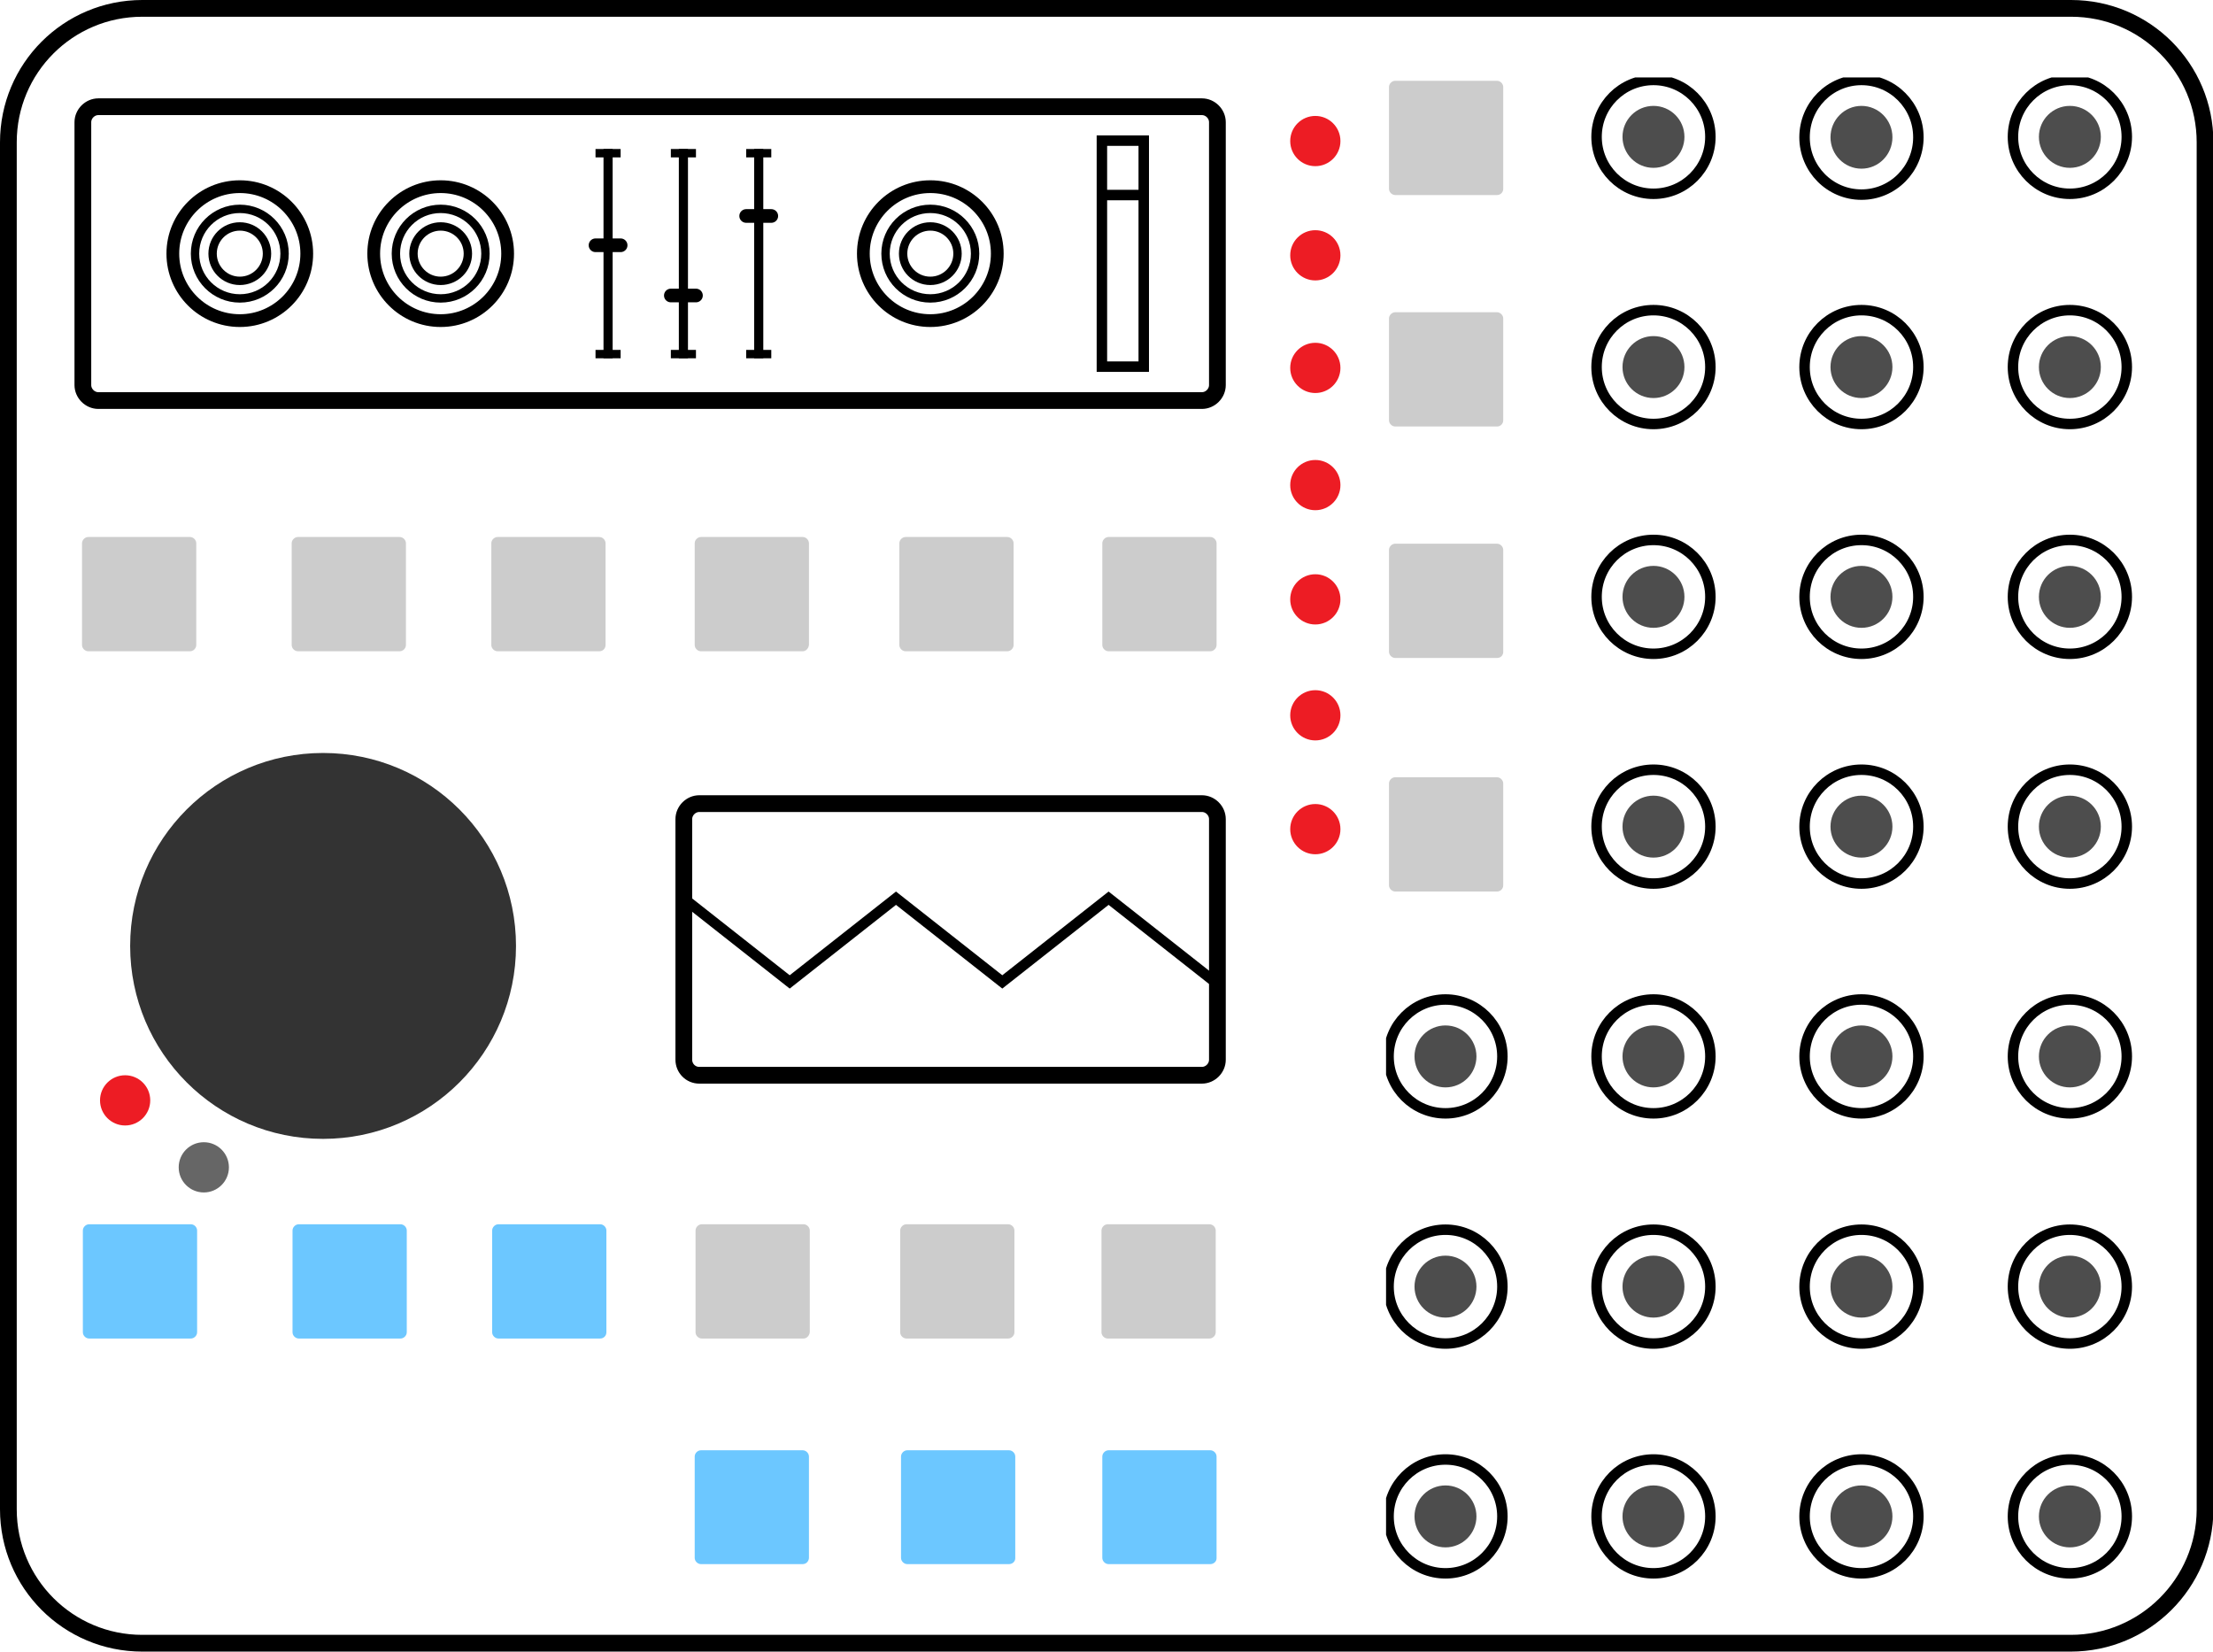 <?xml version="1.0" encoding="utf-8"?>
<!-- Generator: Adobe Illustrator 25.2.1, SVG Export Plug-In . SVG Version: 6.00 Build 0)  -->
<svg version="1.1" id="Layer_1" xmlns="http://www.w3.org/2000/svg" xmlns:xlink="http://www.w3.org/1999/xlink" x="0px" y="0px"
	 viewBox="0 0 528.8 394.6" style="enable-background:new 0 0 528.8 394.6;" xml:space="preserve">
<style type="text/css">
	.st0{fill:none;stroke:#000000;stroke-width:4;stroke-miterlimit:10;}
	.st1{fill:#333333;}
	.st2{fill:#666666;}
	.st3{fill:#ED1C24;}
	.st4{fill:#6CC7FF;}
	.st5{fill:#CCCCCC;}
	.st6{clip-path:url(#SVGID_2_);}
	.st7{fill:none;stroke:#000000;stroke-width:2.5;stroke-miterlimit:10;}
	.st8{fill:#4D4D4D;}
	.st9{fill:none;stroke:#000000;stroke-width:3.048;stroke-miterlimit:10;}
	.st10{fill:none;stroke:#000000;stroke-width:2;stroke-miterlimit:10;}
	.st11{fill:none;stroke:#000000;stroke-width:2.182;stroke-miterlimit:10;}
	.st12{fill:none;stroke:#000000;stroke-width:3.266;stroke-linecap:round;stroke-miterlimit:10;}
</style>
<g>
	<path class="st0" d="M494.8,392.6H34c-17.7,0-32-14.3-32-32V34C2,16.3,16.3,2,34,2h460.9c17.7,0,32,14.3,32,32v326.7
		C526.8,378.3,512.5,392.6,494.8,392.6z"/>
	<circle class="st1" cx="77.2" cy="226" r="46.1"/>
	<circle class="st2" cx="48.7" cy="278.9" r="6"/>
	<circle class="st3" cx="29.9" cy="262.9" r="6"/>
	<path class="st4" d="M45.6,319.8H21.3c-0.8,0-1.5-0.7-1.5-1.5V294c0-0.8,0.7-1.5,1.5-1.5h24.3c0.8,0,1.5,0.7,1.5,1.5v24.3
		C47.1,319.1,46.4,319.8,45.6,319.8z"/>
	<path class="st4" d="M95.7,319.8H71.4c-0.8,0-1.5-0.7-1.5-1.5V294c0-0.8,0.7-1.5,1.5-1.5h24.3c0.8,0,1.5,0.7,1.5,1.5v24.3
		C97.2,319.1,96.5,319.8,95.7,319.8z"/>
	<path class="st4" d="M143.4,319.8h-24.3c-0.8,0-1.5-0.7-1.5-1.5V294c0-0.8,0.7-1.5,1.5-1.5h24.3c0.8,0,1.5,0.7,1.5,1.5v24.3
		C144.9,319.1,144.3,319.8,143.4,319.8z"/>
	<path class="st5" d="M192,319.8h-24.3c-0.8,0-1.5-0.7-1.5-1.5V294c0-0.8,0.7-1.5,1.5-1.5H192c0.8,0,1.5,0.7,1.5,1.5v24.3
		C193.4,319.1,192.8,319.8,192,319.8z"/>
	<path class="st5" d="M240.9,319.8h-24.3c-0.8,0-1.5-0.7-1.5-1.5V294c0-0.8,0.7-1.5,1.5-1.5h24.3c0.8,0,1.5,0.7,1.5,1.5v24.3
		C242.4,319.1,241.7,319.8,240.9,319.8z"/>
	<path class="st5" d="M289,319.8h-24.3c-0.8,0-1.5-0.7-1.5-1.5V294c0-0.8,0.7-1.5,1.5-1.5H289c0.8,0,1.5,0.7,1.5,1.5v24.3
		C290.5,319.1,289.8,319.8,289,319.8z"/>
	<path class="st4" d="M191.8,373.7h-24.3c-0.8,0-1.5-0.7-1.5-1.5V348c0-0.8,0.7-1.5,1.5-1.5h24.3c0.8,0,1.5,0.7,1.5,1.5v24.3
		C193.2,373.1,192.6,373.7,191.8,373.7z"/>
	<path class="st4" d="M241.1,373.7h-24.3c-0.8,0-1.5-0.7-1.5-1.5V348c0-0.8,0.7-1.5,1.5-1.5h24.3c0.8,0,1.5,0.7,1.5,1.5v24.3
		C242.6,373.1,241.9,373.7,241.1,373.7z"/>
	<path class="st4" d="M289.2,373.7h-24.3c-0.8,0-1.5-0.7-1.5-1.5V348c0-0.8,0.7-1.5,1.5-1.5h24.3c0.8,0,1.5,0.7,1.5,1.5v24.3
		C290.7,373.1,290,373.7,289.2,373.7z"/>
	<path class="st5" d="M289.2,155.6h-24.3c-0.8,0-1.5-0.7-1.5-1.5v-24.3c0-0.8,0.7-1.5,1.5-1.5h24.3c0.8,0,1.5,0.7,1.5,1.5v24.3
		C290.7,154.9,290,155.6,289.2,155.6z"/>
	<path class="st5" d="M240.7,155.6h-24.3c-0.8,0-1.5-0.7-1.5-1.5v-24.3c0-0.8,0.7-1.5,1.5-1.5h24.3c0.8,0,1.5,0.7,1.5,1.5v24.3
		C242.2,154.9,241.5,155.6,240.7,155.6z"/>
	<path class="st5" d="M191.8,155.6h-24.3c-0.8,0-1.5-0.7-1.5-1.5v-24.3c0-0.8,0.7-1.5,1.5-1.5h24.3c0.8,0,1.5,0.7,1.5,1.5v24.3
		C193.2,154.9,192.6,155.6,191.8,155.6z"/>
	<path class="st5" d="M143.2,155.6h-24.3c-0.8,0-1.5-0.7-1.5-1.5v-24.3c0-0.8,0.7-1.5,1.5-1.5h24.3c0.8,0,1.5,0.7,1.5,1.5v24.3
		C144.7,154.9,144.1,155.6,143.2,155.6z"/>
	<path class="st5" d="M95.5,155.6H71.2c-0.8,0-1.5-0.7-1.5-1.5v-24.3c0-0.8,0.7-1.5,1.5-1.5h24.3c0.8,0,1.5,0.7,1.5,1.5v24.3
		C97,154.9,96.3,155.6,95.5,155.6z"/>
	<path class="st5" d="M45.4,155.6H21.1c-0.8,0-1.5-0.7-1.5-1.5v-24.3c0-0.8,0.7-1.5,1.5-1.5h24.3c0.8,0,1.5,0.7,1.5,1.5v24.3
		C46.9,154.9,46.2,155.6,45.4,155.6z"/>
	<circle class="st3" cx="314.3" cy="33.7" r="6"/>
	<circle class="st3" cx="314.3" cy="61" r="6"/>
	<circle class="st3" cx="314.3" cy="87.9" r="6"/>
	<circle class="st3" cx="314.3" cy="115.9" r="6"/>
	<circle class="st3" cx="314.3" cy="143.2" r="6"/>
	<circle class="st3" cx="314.3" cy="170.9" r="6"/>
	<circle class="st3" cx="314.3" cy="198.1" r="6"/>
	<path class="st5" d="M357.7,157.2h-24.3c-0.8,0-1.5-0.7-1.5-1.5v-24.3c0-0.8,0.7-1.5,1.5-1.5h24.3c0.8,0,1.5,0.7,1.5,1.5v24.3
		C359.2,156.6,358.6,157.2,357.7,157.2z"/>
	<path class="st5" d="M357.7,213h-24.3c-0.8,0-1.5-0.7-1.5-1.5v-24.3c0-0.8,0.7-1.5,1.5-1.5h24.3c0.8,0,1.5,0.7,1.5,1.5v24.3
		C359.2,212.3,358.6,213,357.7,213z"/>
	<path class="st5" d="M357.7,101.9h-24.3c-0.8,0-1.5-0.7-1.5-1.5V76.1c0-0.8,0.7-1.5,1.5-1.5h24.3c0.8,0,1.5,0.7,1.5,1.5v24.3
		C359.2,101.2,358.6,101.9,357.7,101.9z"/>
	<path class="st5" d="M357.7,46.6h-24.3c-0.8,0-1.5-0.7-1.5-1.5V20.8c0-0.8,0.7-1.5,1.5-1.5h24.3c0.8,0,1.5,0.7,1.5,1.5v24.3
		C359.2,45.9,358.6,46.6,357.7,46.6z"/>
	<path class="st0" d="M287.2,95.7H23.5c-2,0-3.7-1.7-3.7-3.7V29.2c0-2,1.7-3.7,3.7-3.7h263.7c2,0,3.7,1.7,3.7,3.7V92
		C290.9,94,289.2,95.7,287.2,95.7z"/>
	<path class="st0" d="M167.1,256.9h120.1c2,0,3.7-1.7,3.7-3.7v-57.5c0-2-1.7-3.7-3.7-3.7H167.1c-2,0-3.7,1.7-3.7,3.7v57.5
		C163.4,255.2,165,256.9,167.1,256.9z"/>
	<g>
		<defs>
			<rect id="SVGID_1_" x="331.2" y="18.5" width="184.7" height="362.2"/>
		</defs>
		<clipPath id="SVGID_2_">
			<use xlink:href="#SVGID_1_"  style="overflow:visible;"/>
		</clipPath>
		<g class="st6">
			<g>
				<g>
					<circle class="st7" cx="395.1" cy="32.7" r="13.6"/>
					<circle class="st8" cx="395.1" cy="32.7" r="7.4"/>
				</g>
			</g>
			<g>
				<g>
					<ellipse class="st7" cx="444.8" cy="32.8" rx="13.6" ry="13.7"/>
					<ellipse class="st8" cx="444.8" cy="32.8" rx="7.4" ry="7.5"/>
				</g>
			</g>
			<g>
				<g>
					<circle class="st7" cx="494.6" cy="32.7" r="13.6"/>
					<circle class="st8" cx="494.6" cy="32.7" r="7.4"/>
				</g>
			</g>
			<g>
				<g>
					<circle class="st7" cx="395.1" cy="87.7" r="13.6"/>
					<circle class="st8" cx="395.1" cy="87.7" r="7.4"/>
				</g>
			</g>
			<g>
				<g>
					<circle class="st7" cx="444.8" cy="87.7" r="13.6"/>
					<circle class="st8" cx="444.8" cy="87.7" r="7.4"/>
				</g>
			</g>
			<g>
				<g>
					<circle class="st7" cx="494.6" cy="87.7" r="13.6"/>
					<circle class="st8" cx="494.6" cy="87.7" r="7.4"/>
				</g>
			</g>
			<g>
				<g>
					<circle class="st7" cx="395.1" cy="142.6" r="13.6"/>
					<circle class="st8" cx="395.1" cy="142.6" r="7.4"/>
				</g>
			</g>
			<g>
				<g>
					<circle class="st7" cx="444.8" cy="142.6" r="13.6"/>
					<circle class="st8" cx="444.8" cy="142.6" r="7.4"/>
				</g>
			</g>
			<g>
				<g>
					<circle class="st7" cx="494.6" cy="142.6" r="13.6"/>
					<circle class="st8" cx="494.6" cy="142.6" r="7.4"/>
				</g>
			</g>
			<g>
				<g>
					<circle class="st7" cx="395.1" cy="197.5" r="13.6"/>
					<circle class="st8" cx="395.1" cy="197.5" r="7.4"/>
				</g>
			</g>
			<g>
				<g>
					<circle class="st7" cx="444.8" cy="197.5" r="13.6"/>
					<circle class="st8" cx="444.8" cy="197.5" r="7.4"/>
				</g>
			</g>
			<g>
				<g>
					<circle class="st7" cx="494.6" cy="197.5" r="13.6"/>
					<circle class="st8" cx="494.6" cy="197.5" r="7.4"/>
				</g>
			</g>
			<g>
				<g>
					<circle class="st7" cx="345.4" cy="252.4" r="13.6"/>
					<circle class="st8" cx="345.4" cy="252.4" r="7.4"/>
				</g>
			</g>
			<g>
				<g>
					<circle class="st7" cx="395.1" cy="252.4" r="13.6"/>
					<circle class="st8" cx="395.1" cy="252.4" r="7.4"/>
				</g>
			</g>
			<g>
				<g>
					<circle class="st7" cx="444.8" cy="252.4" r="13.6"/>
					<circle class="st8" cx="444.8" cy="252.4" r="7.4"/>
				</g>
			</g>
			<g>
				<g>
					<circle class="st7" cx="494.6" cy="252.4" r="13.6"/>
					<circle class="st8" cx="494.6" cy="252.4" r="7.4"/>
				</g>
			</g>
			<g>
				<g>
					<circle class="st7" cx="345.4" cy="307.4" r="13.6"/>
					<circle class="st8" cx="345.4" cy="307.4" r="7.4"/>
				</g>
			</g>
			<g>
				<g>
					<circle class="st7" cx="395.1" cy="307.4" r="13.6"/>
					<circle class="st8" cx="395.1" cy="307.4" r="7.4"/>
				</g>
			</g>
			<g>
				<g>
					<circle class="st7" cx="444.8" cy="307.4" r="13.6"/>
					<circle class="st8" cx="444.8" cy="307.4" r="7.4"/>
				</g>
			</g>
			<g>
				<g>
					<circle class="st7" cx="494.6" cy="307.4" r="13.6"/>
					<circle class="st8" cx="494.6" cy="307.4" r="7.4"/>
				</g>
			</g>
			<g>
				<g>
					<circle class="st7" cx="345.4" cy="362.3" r="13.6"/>
					<circle class="st8" cx="345.4" cy="362.3" r="7.4"/>
				</g>
			</g>
			<g>
				<g>
					<circle class="st7" cx="395.1" cy="362.3" r="13.6"/>
					<circle class="st8" cx="395.1" cy="362.3" r="7.4"/>
				</g>
			</g>
			<g>
				<g>
					<circle class="st7" cx="444.8" cy="362.3" r="13.6"/>
					<circle class="st8" cx="444.8" cy="362.3" r="7.4"/>
				</g>
			</g>
			<g>
				<g>
					<circle class="st7" cx="494.6" cy="362.3" r="13.6"/>
					<circle class="st8" cx="494.6" cy="362.3" r="7.4"/>
				</g>
			</g>
		</g>
	</g>
	<g>
		<polyline class="st7" points="163.3,214.6 188.7,234.6 214.1,214.6 239.5,234.6 264.9,214.6 290.3,234.6 		"/>
	</g>
	<rect x="263.3" y="33.6" class="st7" width="10" height="54"/>
	<line class="st7" x1="263.3" y1="46.6" x2="273.3" y2="46.6"/>
	<g>
		<circle class="st9" cx="105.3" cy="60.6" r="16"/>
		<circle class="st10" cx="105.3" cy="60.6" r="10.7"/>
		<circle class="st10" cx="105.3" cy="60.6" r="6.5"/>
	</g>
	<g>
		<circle class="st9" cx="222.3" cy="60.6" r="16"/>
		<circle class="st10" cx="222.3" cy="60.6" r="10.7"/>
		<circle class="st10" cx="222.3" cy="60.6" r="6.5"/>
	</g>
	<g>
		<circle class="st9" cx="57.3" cy="60.6" r="16"/>
		<circle class="st10" cx="57.3" cy="60.6" r="10.7"/>
		<circle class="st10" cx="57.3" cy="60.6" r="6.5"/>
	</g>
	<g>
		<line class="st11" x1="145.3" y1="85.6" x2="145.3" y2="35.6"/>
		<line class="st10" x1="142.3" y1="36.6" x2="148.3" y2="36.6"/>
		<line class="st10" x1="142.3" y1="84.6" x2="148.3" y2="84.6"/>
		<line class="st12" x1="142.3" y1="58.6" x2="148.3" y2="58.6"/>
	</g>
	<g>
		<line class="st11" x1="163.3" y1="85.6" x2="163.3" y2="35.6"/>
		<line class="st10" x1="160.3" y1="36.6" x2="166.3" y2="36.6"/>
		<line class="st10" x1="160.3" y1="84.6" x2="166.3" y2="84.6"/>
		<line class="st12" x1="160.3" y1="70.6" x2="166.3" y2="70.6"/>
	</g>
	<g>
		<line class="st11" x1="181.3" y1="85.6" x2="181.3" y2="35.6"/>
		<line class="st10" x1="178.3" y1="36.6" x2="184.3" y2="36.6"/>
		<line class="st10" x1="178.3" y1="84.6" x2="184.3" y2="84.6"/>
		<line class="st12" x1="178.3" y1="51.6" x2="184.3" y2="51.6"/>
	</g>
</g>
</svg>
